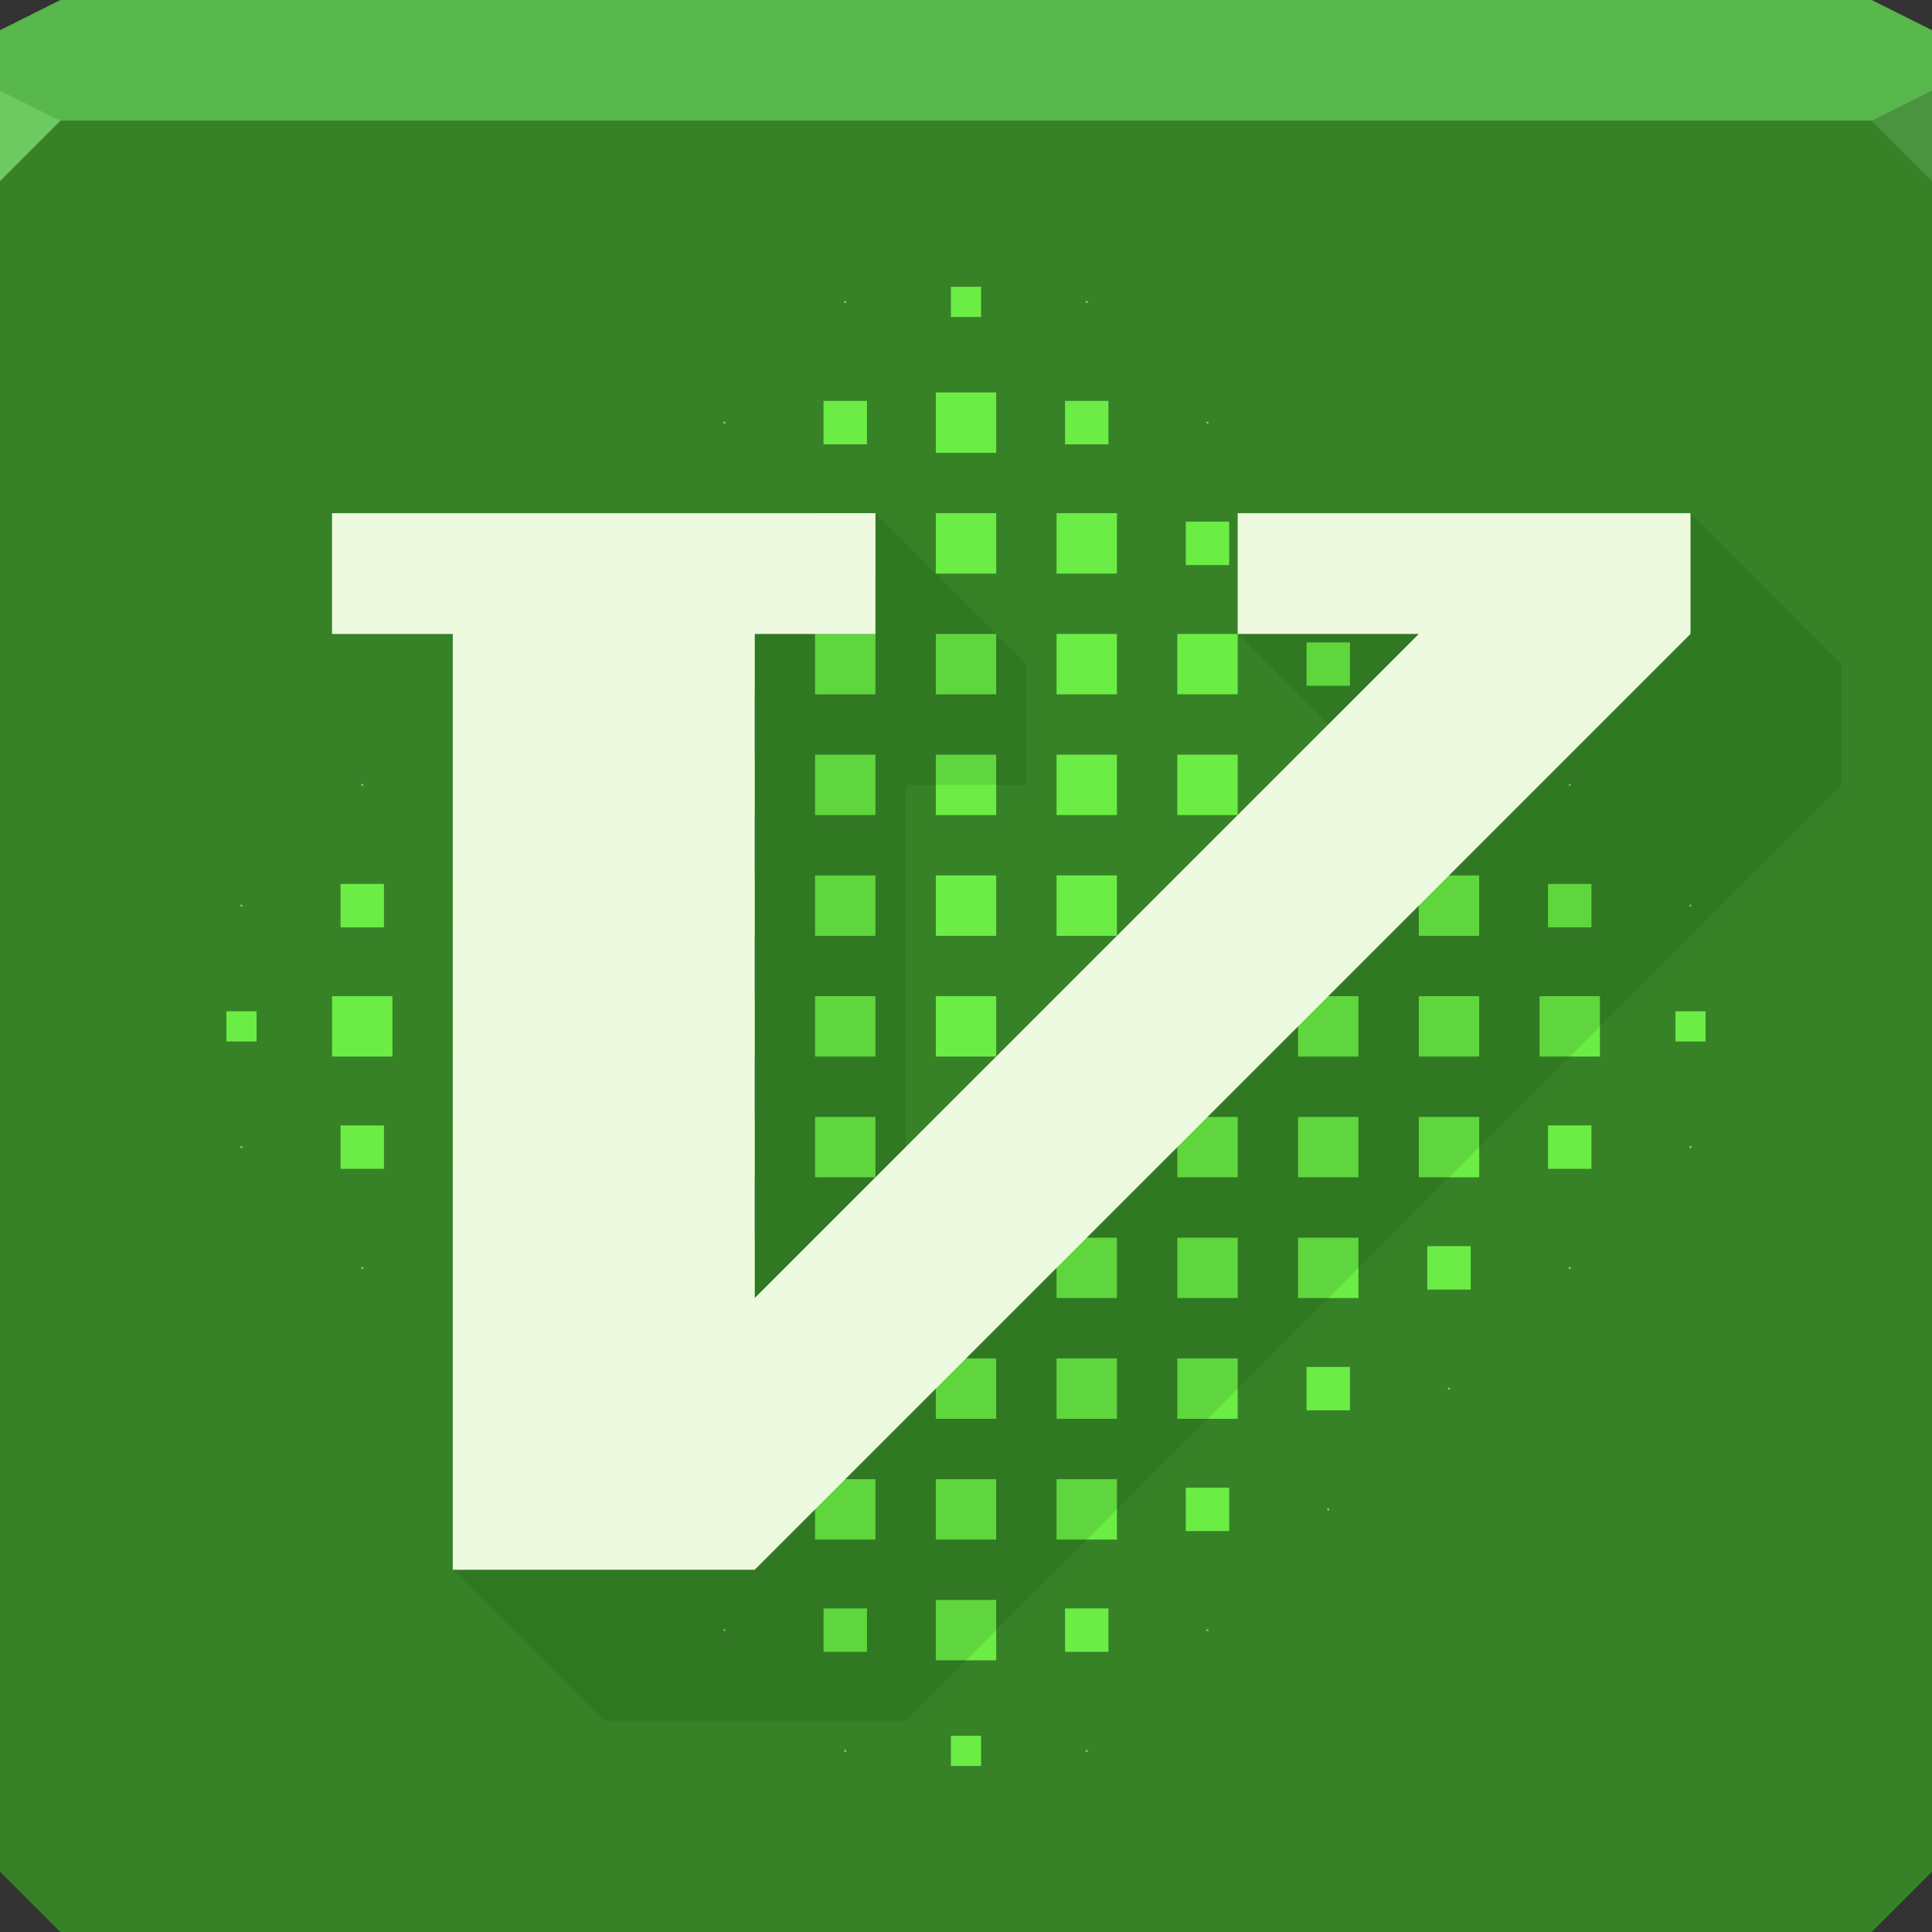<?xml version="1.0" encoding="UTF-8" standalone="no"?>
<!-- Created with Inkscape (http://www.inkscape.org/) -->

<svg
   xmlns:dc="http://purl.org/dc/elements/1.1/"
   xmlns:cc="http://creativecommons.org/ns#"
   xmlns:rdf="http://www.w3.org/1999/02/22-rdf-syntax-ns#"
   xmlns:svg="http://www.w3.org/2000/svg"
   xmlns="http://www.w3.org/2000/svg"
   xmlns:sodipodi="http://sodipodi.sourceforge.net/DTD/sodipodi-0.dtd"
   xmlns:inkscape="http://www.inkscape.org/namespaces/inkscape"
   width="64"
   height="64"
   id="svg13094"
   version="1.1"
   inkscape:version="0.91+devel r"
   sodipodi:docname="vim.svg">
  <rect width="100%" height="100%" fill="#333333" stroke="none"/>
  <sodipodi:namedview
     id="base"
     pagecolor="#ffffff"
     bordercolor="#666666"
     borderopacity="1.0"
     inkscape:pageopacity="0"
     inkscape:pageshadow="2"
     inkscape:zoom="11.313709"
     inkscape:cx="33.514403"
     inkscape:cy="28.831193"
     inkscape:document-units="px"
     inkscape:current-layer="svg13094"
     showgrid="true"
     inkscape:snap-bbox="true"
     inkscape:bbox-paths="true"
     inkscape:bbox-nodes="true"
     inkscape:snap-bbox-edge-midpoints="true"
     inkscape:snap-bbox-midpoints="true"
     inkscape:object-paths="true"
     inkscape:snap-intersection-paths="true"
     inkscape:object-nodes="true"
     inkscape:snap-smooth-nodes="true"
     inkscape:snap-midpoints="true"
     inkscape:snap-object-midpoints="true"
     inkscape:snap-center="true"
     showguides="true"
     inkscape:guide-bbox="true"
     inkscape:window-width="1920"
     inkscape:window-height="1023"
     inkscape:window-x="-10"
     inkscape:window-y="35"
     inkscape:window-maximized="1"
     inkscape:snap-global="true"
     fit-margin-top="0"
     fit-margin-left="0"
     fit-margin-right="0"
     fit-margin-bottom="0"
     showborder="true"
     inkscape:showpageshadow="false"
     inkscape:snap-page="true">
    <inkscape:grid
       type="xygrid"
       id="grid3075"
       empspacing="5"
       visible="true"
       enabled="true"
       snapvisiblegridlinesonly="true"
       originx="1.6362304e-08px"
       originy="18px" />
  </sodipodi:namedview>
  <defs
     id="defs13096" />
  <path
     inkscape:connector-curvature="0"
     style="color:#000000;fill:#378227;fill-opacity:1;fill-rule:nonzero;stroke:none;stroke-width:2.286;marker:none;visibility:visible;display:inline;overflow:visible;enable-background:accumulate"
     d="m 0,4 0,30 0,28 2,2 30,0 30,0 2,-2 L 64,34 64,4 32,4 0,4 z"
     id="path4095" />
  <path
     inkscape:connector-curvature="0"
     style="color:#000000;fill:#58b84c;fill-opacity:1;fill-rule:nonzero;stroke:none;stroke-width:2.286;marker:none;visibility:visible;display:inline;overflow:visible;enable-background:accumulate"
     d="M 2,0 0,1 0,4 32,4 64,4 64,1 62,0 32,0 2,0 z"
     id="path4090" />
  <path
     style="fill:#6cca60;fill-opacity:1;fill-rule:nonzero"
     d="M 0,3 0,6 2,4 Z"
     id="path4298"
     inkscape:connector-curvature="0"
     sodipodi:nodetypes="cccc" />
  <path
     d="M 64,6 62,4 64,3 z"
     id="path3028"
     style="fill:#4b943f;fill-opacity:1"
     inkscape:connector-curvature="0" />
  <g
     id="g3043"
     inkscape:export-filename="folder.png"
     inkscape:export-xdpi="90"
     inkscape:export-ydpi="90"
     transform="translate(-0.625,0.082)" />
  <g
     id="scalable"
     transform="matrix(1.039,0,0,1.039,1214.722,1878.812)"
     inkscape:label="#g3701"
     style="fill:#ffffff" />
  <path
     style="color:#000000;fill:#6bed46;fill-opacity:1;fill-rule:nonzero;stroke:none;stroke-width:4;marker:none;visibility:visible;display:inline;overflow:visible;enable-background:accumulate"
     d="m 31.5,9.5 0,1 1,0 0,-1 -1,0 z m -3.531,0.469 0,0.062 0.062,0 0,-0.062 -0.062,0 z m 8,0 0,0.062 0.062,0 0,-0.062 -0.062,0 z M 31,13 l 0,2 2,0 0,-2 -2,0 z m -3.719,0.281 0,1.438 1.438,0 0,-1.438 -1.438,0 z m 8,0 0,1.438 1.438,0 0,-1.438 -1.438,0 z m -11.312,0.688 0,0.062 0.062,0 0,-0.062 -0.062,0 z m 16,0 0,0.062 0.062,0 0,-0.062 -0.062,0 z M 27,17 l 0,2 2,0 0,-2 -2,0 z m 4,0 0,2 2,0 0,-2 -2,0 z m 4,0 0,2 2,0 0,-2 -2,0 z m -11.719,0.281 0,1.438 1.438,0 0,-1.438 -1.438,0 z m 16,0 0,1.438 1.438,0 0,-1.438 -1.438,0 z m -19.312,0.688 0,0.062 0.062,0 0,-0.062 -0.062,0 z m 24,0 0,0.062 0.062,0 0,-0.062 -0.062,0 z M 23,21 l 0,2 2,0 0,-2 -2,0 z m 4,0 0,2 2,0 0,-2 -2,0 z m 4,0 0,2 2,0 0,-2 -2,0 z m 4,0 0,2 2,0 0,-2 -2,0 z m 4,0 0,2 2,0 0,-2 -2,0 z m -19.719,0.281 0,1.438 1.438,0 0,-1.438 -1.438,0 z m 24,0 0,1.438 1.438,0 0,-1.438 -1.438,0 z m -27.312,0.688 0,0.062 0.062,0 0,-0.062 -0.062,0 z m 32,0 0,0.062 0.062,0 0,-0.062 -0.062,0 z M 19,25 l 0,2 2,0 0,-2 -2,0 z m 4,0 0,2 2,0 0,-2 -2,0 z m 4,0 0,2 2,0 0,-2 -2,0 z m 4,0 0,2 2,0 0,-2 -2,0 z m 4,0 0,2 2,0 0,-2 -2,0 z m 4,0 0,2 2,0 0,-2 -2,0 z m 4,0 0,2 2,0 0,-2 -2,0 z m -27.719,0.281 0,1.438 1.438,0 0,-1.438 -1.438,0 z m 32,0 0,1.438 1.438,0 0,-1.438 -1.438,0 z m -35.312,0.688 0,0.062 0.062,0 0,-0.062 -0.062,0 z m 40,0 0,0.062 0.062,0 0,-0.062 -0.062,0 z M 15,29 l 0,2 2,0 0,-2 -2,0 z m 4,0 0,2 2,0 0,-2 -2,0 z m 4,0 0,2 2,0 0,-2 -2,0 z m 4,0 0,2 2,0 0,-2 -2,0 z m 4,0 0,2 2,0 0,-2 -2,0 z m 4,0 0,2 2,0 0,-2 -2,0 z m 4,0 0,2 2,0 0,-2 -2,0 z m 4,0 0,2 2,0 0,-2 -2,0 z m 4,0 0,2 2,0 0,-2 -2,0 z m -35.719,0.281 0,1.438 1.438,0 0,-1.438 -1.438,0 z m 40,0 0,1.438 1.438,0 0,-1.438 -1.438,0 z m -43.313,0.688 0,0.062 0.062,0 0,-0.062 -0.062,0 z m 48,0 0,0.062 0.062,0 0,-0.062 -0.062,0 z M 11,33 l 0,2 2,0 0,-2 -2,0 z m 4,0 0,2 2,0 0,-2 -2,0 z m 4,0 0,2 2,0 0,-2 -2,0 z m 4,0 0,2 2,0 0,-2 -2,0 z m 4,0 0,2 2,0 0,-2 -2,0 z m 4,0 0,2 2,0 0,-2 -2,0 z m 4,0 0,2 2,0 0,-2 -2,0 z m 4,0 0,2 2,0 0,-2 -2,0 z m 4,0 0,2 2,0 0,-2 -2,0 z m 4,0 0,2 2,0 0,-2 -2,0 z m 4,0 0,2 2,0 0,-2 -2,0 z m -43.5,0.5 0,1 1,0 0,-1 -1,0 z m 48,0 0,1 1,0 0,-1 -1,0 z m -40.5,3.5 0,2 2,0 0,-2 -2,0 z m 4,0 0,2 2,0 0,-2 -2,0 z m 4,0 0,2 2,0 0,-2 -2,0 z m 4,0 0,2 2,0 0,-2 -2,0 z m 4,0 0,2 2,0 0,-2 -2,0 z m 4,0 0,2 2,0 0,-2 -2,0 z m 4,0 0,2 2,0 0,-2 -2,0 z m 4,0 0,2 2,0 0,-2 -2,0 z m 4,0 0,2 2,0 0,-2 -2,0 z m -35.719,0.281 0,1.438 1.438,0 0,-1.438 -1.438,0 z m 40,0 0,1.438 1.438,0 0,-1.438 -1.438,0 z m -43.313,0.688 0,0.062 0.062,0 0,-0.062 -0.062,0 z m 48,0 0,0.062 0.062,0 0,-0.062 -0.062,0 z M 19,41 l 0,2 2,0 0,-2 -2,0 z m 4,0 0,2 2,0 0,-2 -2,0 z m 4,0 0,2 2,0 0,-2 -2,0 z m 4,0 0,2 2,0 0,-2 -2,0 z m 4,0 0,2 2,0 0,-2 -2,0 z m 4,0 0,2 2,0 0,-2 -2,0 z m 4,0 0,2 2,0 0,-2 -2,0 z m -27.719,0.281 0,1.438 1.438,0 0,-1.438 -1.438,0 z m 32,0 0,1.438 1.438,0 0,-1.438 -1.438,0 z m -35.312,0.688 0,0.062 0.062,0 0,-0.062 -0.062,0 z m 40,0 0,0.062 0.062,0 0,-0.062 -0.062,0 z M 23,45 l 0,2 2,0 0,-2 -2,0 z m 4,0 0,2 2,0 0,-2 -2,0 z m 4,0 0,2 2,0 0,-2 -2,0 z m 4,0 0,2 2,0 0,-2 -2,0 z m 4,0 0,2 2,0 0,-2 -2,0 z m -19.719,0.281 0,1.438 1.438,0 0,-1.438 -1.438,0 z m 24,0 0,1.438 1.438,0 0,-1.438 -1.438,0 z m -27.312,0.688 0,0.062 0.062,0 0,-0.062 -0.062,0 z m 32,0 0,0.062 0.062,0 0,-0.062 -0.062,0 z M 27,49 l 0,2 2,0 0,-2 -2,0 z m 4,0 0,2 2,0 0,-2 -2,0 z m 4,0 0,2 2,0 0,-2 -2,0 z m -11.719,0.281 0,1.438 1.438,0 0,-1.438 -1.438,0 z m 16,0 0,1.438 1.438,0 0,-1.438 -1.438,0 z m -19.312,0.688 0,0.062 0.062,0 0,-0.062 -0.062,0 z m 24,0 0,0.062 0.062,0 0,-0.062 -0.062,0 z M 31,53 l 0,2 2,0 0,-2 -2,0 z m -3.719,0.281 0,1.438 1.438,0 0,-1.438 -1.438,0 z m 8,0 0,1.438 1.438,0 0,-1.438 -1.438,0 z m -11.312,0.688 0,0.062 0.062,0 0,-0.062 -0.062,0 z m 16,0 0,0.062 0.062,0 0,-0.062 -0.062,0 z m -8.469,3.531 0,1 1,0 0,-1 -1,0 z m -3.531,0.469 0,0.062 0.062,0 0,-0.062 -0.062,0 z m 8,0 0,0.062 0.062,0 0,-0.062 -0.062,0 z"
     id="path7514"
     inkscape:connector-curvature="0" />
  <path
     style="color:#000000;fill:#093500;fill-opacity:0.122;fill-rule:nonzero;stroke:none;stroke-width:4;marker:none;visibility:visible;display:inline;overflow:visible;enable-background:accumulate"
     d="m 16,22 0,4 -1,26 5,5 10,0 31,-31 0,-4 -5,-5 -15,4 4,4 -15,21 0,-20 4,0 0,-4 -5,-5 -9,5 z"
     id="rect3028"
     inkscape:connector-curvature="0"
     sodipodi:nodetypes="ccccccccccccccccc" />
  <path
     id="path3845"
     d="m 11,17 0,4 4,0 0,31 10,0 31,-31 0,-4 -15,0 0,4 6,0 -22,22 0,-22 4,0 0,-4 -4,0 -10,0 -4,0 z"
     style="color:#000000;fill:#eefadf;fill-opacity:1;fill-rule:nonzero;stroke:none;stroke-width:4;marker:none;visibility:visible;display:inline;overflow:visible;enable-background:accumulate"
     inkscape:connector-curvature="0" />
</svg>
